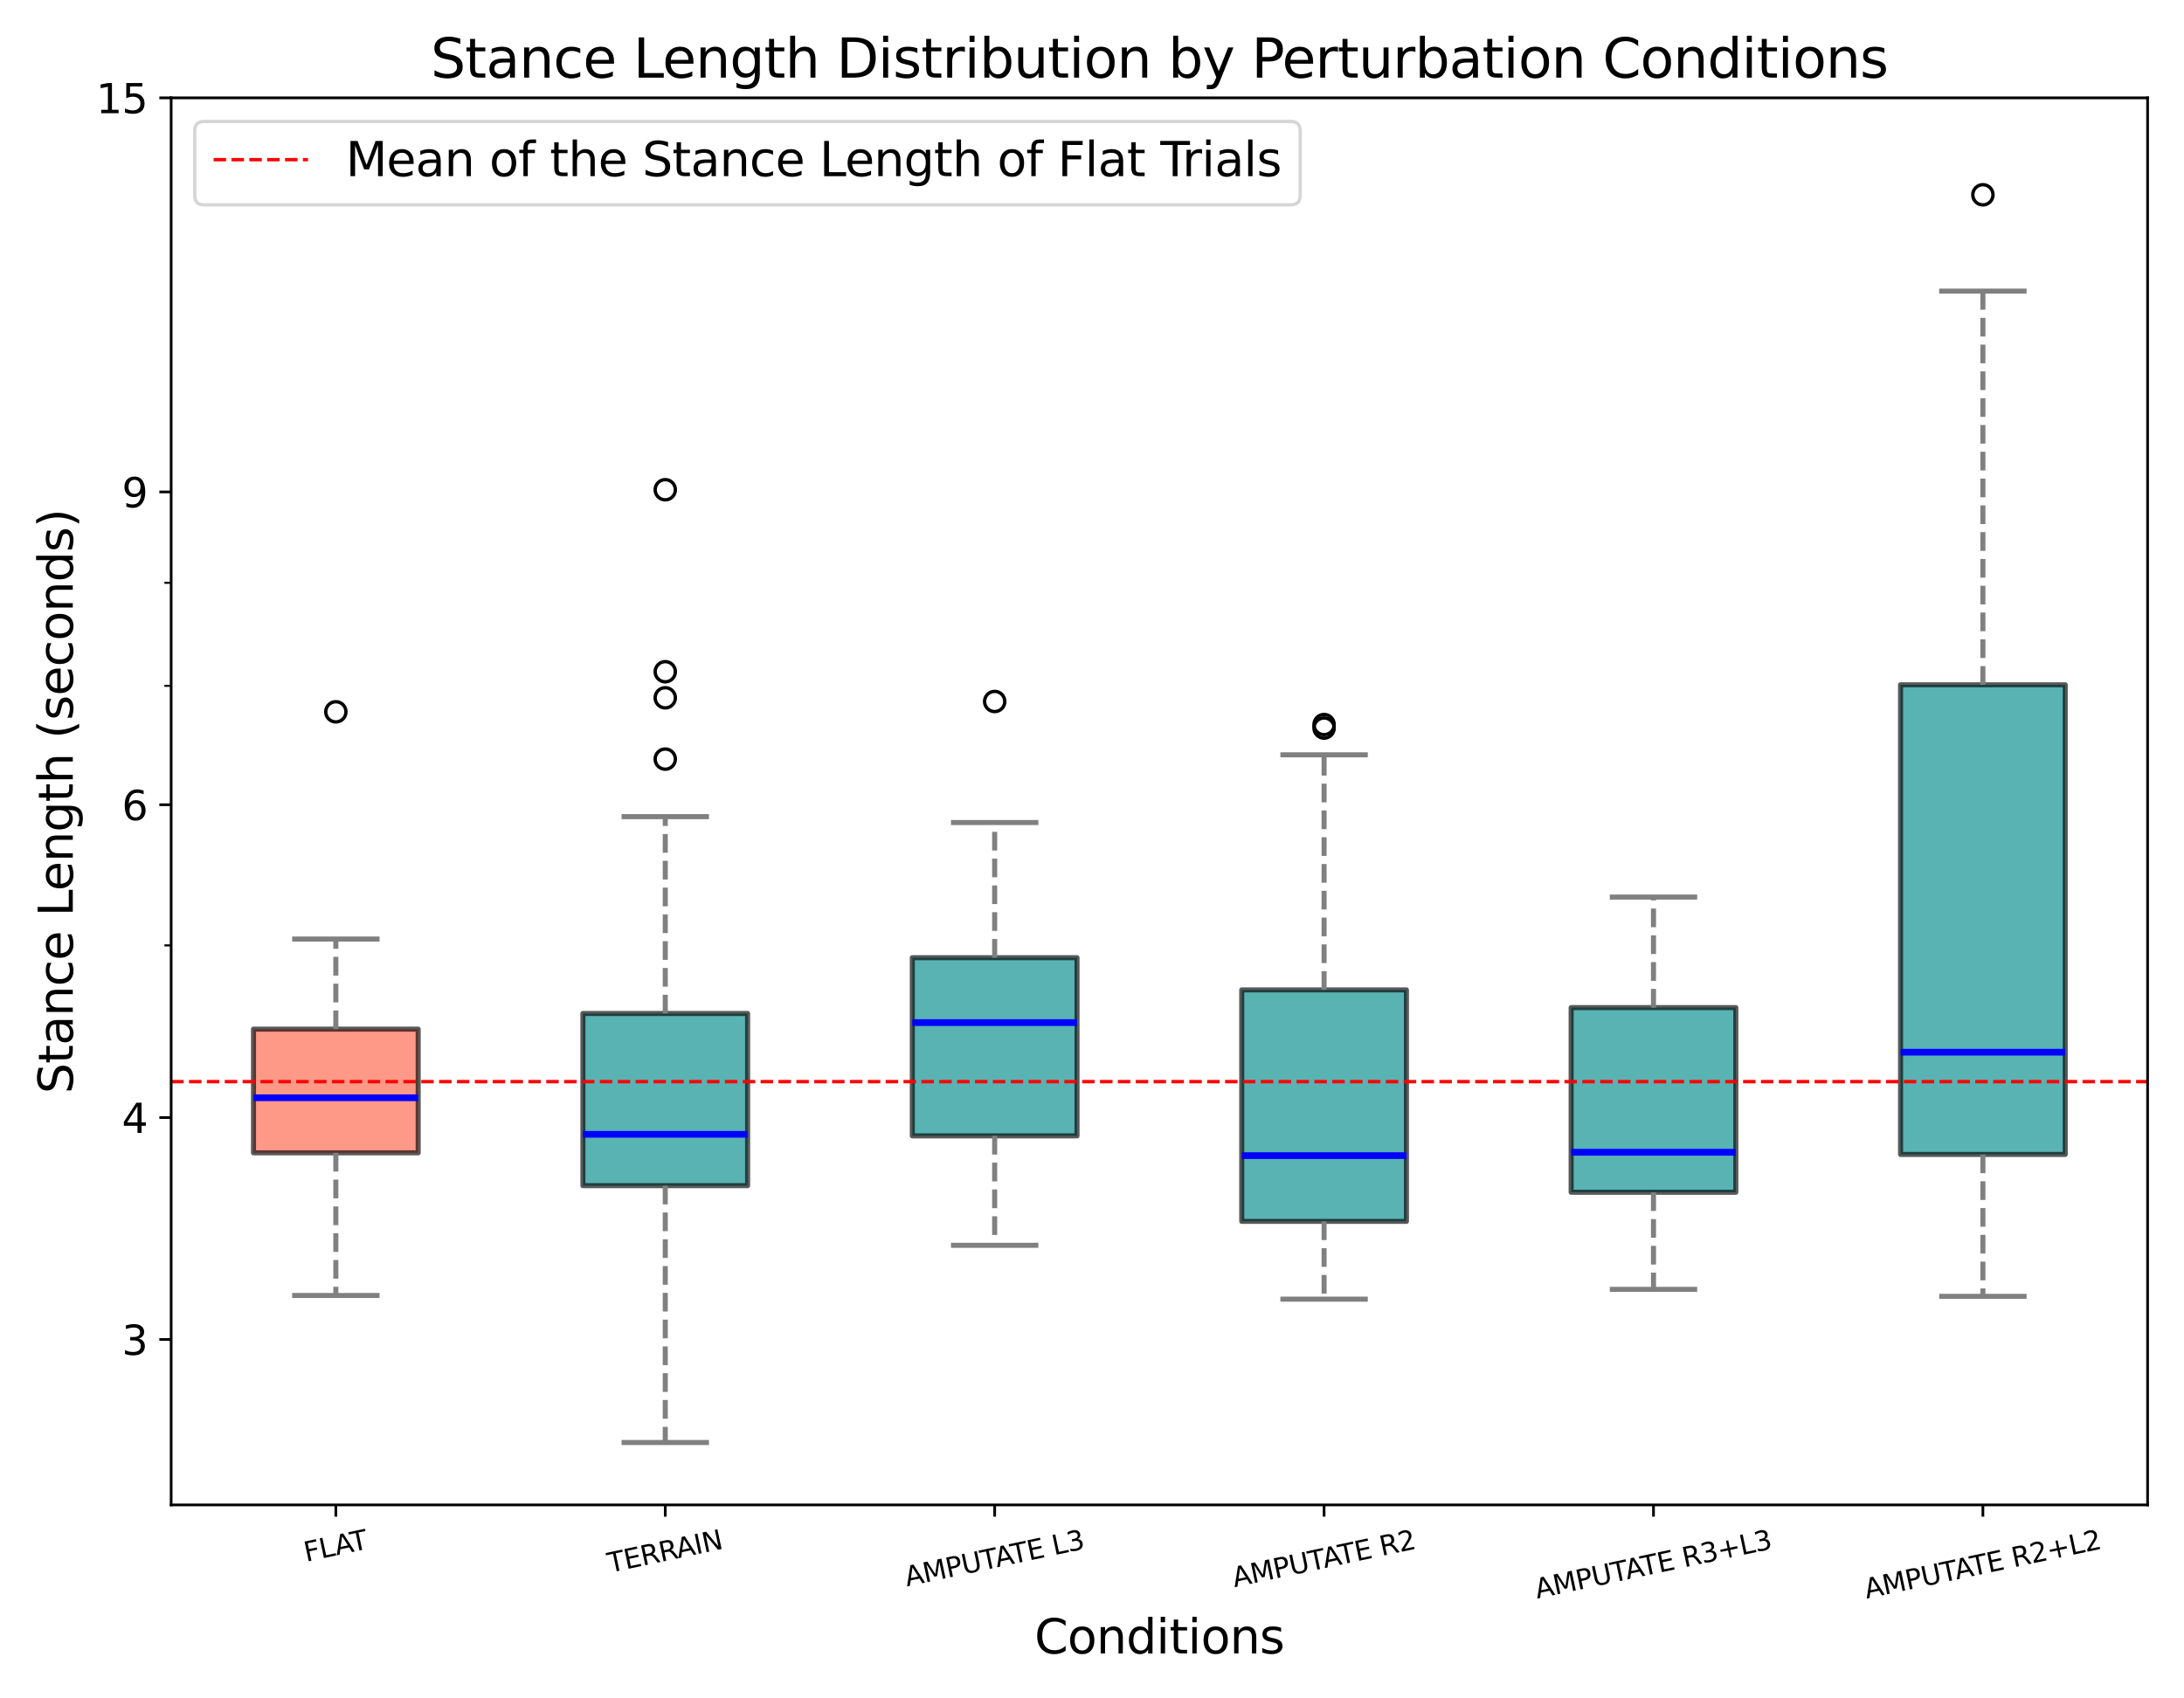 <?xml version="1.0" encoding="utf-8" standalone="no"?>
<!DOCTYPE svg PUBLIC "-//W3C//DTD SVG 1.1//EN"
  "http://www.w3.org/Graphics/SVG/1.1/DTD/svg11.dtd">
<svg xmlns:xlink="http://www.w3.org/1999/xlink" width="648pt" height="504pt" viewBox="0 0 648 504" xmlns="http://www.w3.org/2000/svg" version="1.1">
 <defs>
  <style type="text/css">*{stroke-linejoin: round; stroke-linecap: butt}</style>
 </defs>
 <g id="figure_1">
  <g id="patch_1">
   <path d="M 0 504 
L 648 504 
L 648 0 
L 0 0 
z
" style="fill: #ffffff"/>
  </g>
  <g id="axes_1">
   <g id="patch_2">
    <path d="M 50.78 446.583 
L 637.2 446.583 
L 637.2 29.04 
L 50.78 29.04 
z
" style="fill: #ffffff"/>
   </g>
   <g id="matplotlib.axis_1">
    <g id="xtick_1">
     <g id="line2d_1">
      <defs>
       <path id="m49caeefb46" d="M 0 0 
L 0 3.5 
" style="stroke: #000000; stroke-width: 0.8"/>
      </defs>
      <g>
       <use xlink:href="#m49caeefb46" x="99.648" y="446.583" style="stroke: #000000; stroke-width: 0.8"/>
      </g>
     </g>
     <g id="text_1">
      <!-- FLAT -->
      <g transform="translate(90.826 463.474) rotate(-12) scale(0.08 -0.08)">
       <defs>
        <path id="DejaVuSans-46" d="M 628 4666 
L 3309 4666 
L 3309 4134 
L 1259 4134 
L 1259 2759 
L 3109 2759 
L 3109 2228 
L 1259 2228 
L 1259 0 
L 628 0 
L 628 4666 
z
" transform="scale(0.016)"/>
        <path id="DejaVuSans-4c" d="M 628 4666 
L 1259 4666 
L 1259 531 
L 3531 531 
L 3531 0 
L 628 0 
L 628 4666 
z
" transform="scale(0.016)"/>
        <path id="DejaVuSans-41" d="M 2188 4044 
L 1331 1722 
L 3047 1722 
L 2188 4044 
z
M 1831 4666 
L 2547 4666 
L 4325 0 
L 3669 0 
L 3244 1197 
L 1141 1197 
L 716 0 
L 50 0 
L 1831 4666 
z
" transform="scale(0.016)"/>
        <path id="DejaVuSans-54" d="M -19 4666 
L 3928 4666 
L 3928 4134 
L 2272 4134 
L 2272 0 
L 1638 0 
L 1638 4134 
L -19 4134 
L -19 4666 
z
" transform="scale(0.016)"/>
       </defs>
       <use xlink:href="#DejaVuSans-46"/>
       <use xlink:href="#DejaVuSans-4c" x="57.52"/>
       <use xlink:href="#DejaVuSans-41" x="115.482"/>
       <use xlink:href="#DejaVuSans-54" x="176.141"/>
      </g>
     </g>
    </g>
    <g id="xtick_2">
     <g id="line2d_2">
      <g>
       <use xlink:href="#m49caeefb46" x="197.385" y="446.583" style="stroke: #000000; stroke-width: 0.8"/>
      </g>
     </g>
     <g id="text_2">
      <!-- TERRAIN -->
      <g transform="translate(180.943 466.713) rotate(-12) scale(0.08 -0.08)">
       <defs>
        <path id="DejaVuSans-45" d="M 628 4666 
L 3578 4666 
L 3578 4134 
L 1259 4134 
L 1259 2753 
L 3481 2753 
L 3481 2222 
L 1259 2222 
L 1259 531 
L 3634 531 
L 3634 0 
L 628 0 
L 628 4666 
z
" transform="scale(0.016)"/>
        <path id="DejaVuSans-52" d="M 2841 2188 
Q 3044 2119 3236 1894 
Q 3428 1669 3622 1275 
L 4263 0 
L 3584 0 
L 2988 1197 
Q 2756 1666 2539 1819 
Q 2322 1972 1947 1972 
L 1259 1972 
L 1259 0 
L 628 0 
L 628 4666 
L 2053 4666 
Q 2853 4666 3247 4331 
Q 3641 3997 3641 3322 
Q 3641 2881 3436 2590 
Q 3231 2300 2841 2188 
z
M 1259 4147 
L 1259 2491 
L 2053 2491 
Q 2509 2491 2742 2702 
Q 2975 2913 2975 3322 
Q 2975 3731 2742 3939 
Q 2509 4147 2053 4147 
L 1259 4147 
z
" transform="scale(0.016)"/>
        <path id="DejaVuSans-49" d="M 628 4666 
L 1259 4666 
L 1259 0 
L 628 0 
L 628 4666 
z
" transform="scale(0.016)"/>
        <path id="DejaVuSans-4e" d="M 628 4666 
L 1478 4666 
L 3547 763 
L 3547 4666 
L 4159 4666 
L 4159 0 
L 3309 0 
L 1241 3903 
L 1241 0 
L 628 0 
L 628 4666 
z
" transform="scale(0.016)"/>
       </defs>
       <use xlink:href="#DejaVuSans-54"/>
       <use xlink:href="#DejaVuSans-45" x="61.084"/>
       <use xlink:href="#DejaVuSans-52" x="124.268"/>
       <use xlink:href="#DejaVuSans-52" x="193.75"/>
       <use xlink:href="#DejaVuSans-41" x="259.232"/>
       <use xlink:href="#DejaVuSans-49" x="327.641"/>
       <use xlink:href="#DejaVuSans-4e" x="357.133"/>
      </g>
     </g>
    </g>
    <g id="xtick_3">
     <g id="line2d_3">
      <g>
       <use xlink:href="#m49caeefb46" x="295.122" y="446.583" style="stroke: #000000; stroke-width: 0.8"/>
      </g>
     </g>
     <g id="text_3">
      <!-- AMPUTATE L3 -->
      <g transform="translate(269.071 470.798) rotate(-12) scale(0.08 -0.08)">
       <defs>
        <path id="DejaVuSans-4d" d="M 628 4666 
L 1569 4666 
L 2759 1491 
L 3956 4666 
L 4897 4666 
L 4897 0 
L 4281 0 
L 4281 4097 
L 3078 897 
L 2444 897 
L 1241 4097 
L 1241 0 
L 628 0 
L 628 4666 
z
" transform="scale(0.016)"/>
        <path id="DejaVuSans-50" d="M 1259 4147 
L 1259 2394 
L 2053 2394 
Q 2494 2394 2734 2622 
Q 2975 2850 2975 3272 
Q 2975 3691 2734 3919 
Q 2494 4147 2053 4147 
L 1259 4147 
z
M 628 4666 
L 2053 4666 
Q 2838 4666 3239 4311 
Q 3641 3956 3641 3272 
Q 3641 2581 3239 2228 
Q 2838 1875 2053 1875 
L 1259 1875 
L 1259 0 
L 628 0 
L 628 4666 
z
" transform="scale(0.016)"/>
        <path id="DejaVuSans-55" d="M 556 4666 
L 1191 4666 
L 1191 1831 
Q 1191 1081 1462 751 
Q 1734 422 2344 422 
Q 2950 422 3222 751 
Q 3494 1081 3494 1831 
L 3494 4666 
L 4128 4666 
L 4128 1753 
Q 4128 841 3676 375 
Q 3225 -91 2344 -91 
Q 1459 -91 1007 375 
Q 556 841 556 1753 
L 556 4666 
z
" transform="scale(0.016)"/>
        <path id="DejaVuSans-20" transform="scale(0.016)"/>
        <path id="DejaVuSans-33" d="M 2597 2516 
Q 3050 2419 3304 2112 
Q 3559 1806 3559 1356 
Q 3559 666 3084 287 
Q 2609 -91 1734 -91 
Q 1441 -91 1130 -33 
Q 819 25 488 141 
L 488 750 
Q 750 597 1062 519 
Q 1375 441 1716 441 
Q 2309 441 2620 675 
Q 2931 909 2931 1356 
Q 2931 1769 2642 2001 
Q 2353 2234 1838 2234 
L 1294 2234 
L 1294 2753 
L 1863 2753 
Q 2328 2753 2575 2939 
Q 2822 3125 2822 3475 
Q 2822 3834 2567 4026 
Q 2313 4219 1838 4219 
Q 1578 4219 1281 4162 
Q 984 4106 628 3988 
L 628 4550 
Q 988 4650 1302 4700 
Q 1616 4750 1894 4750 
Q 2613 4750 3031 4423 
Q 3450 4097 3450 3541 
Q 3450 3153 3228 2886 
Q 3006 2619 2597 2516 
z
" transform="scale(0.016)"/>
       </defs>
       <use xlink:href="#DejaVuSans-41"/>
       <use xlink:href="#DejaVuSans-4d" x="68.408"/>
       <use xlink:href="#DejaVuSans-50" x="154.688"/>
       <use xlink:href="#DejaVuSans-55" x="214.99"/>
       <use xlink:href="#DejaVuSans-54" x="288.184"/>
       <use xlink:href="#DejaVuSans-41" x="341.518"/>
       <use xlink:href="#DejaVuSans-54" x="402.176"/>
       <use xlink:href="#DejaVuSans-45" x="463.26"/>
       <use xlink:href="#DejaVuSans-20" x="526.443"/>
       <use xlink:href="#DejaVuSans-4c" x="558.23"/>
       <use xlink:href="#DejaVuSans-33" x="613.943"/>
      </g>
     </g>
    </g>
    <g id="xtick_4">
     <g id="line2d_4">
      <g>
       <use xlink:href="#m49caeefb46" x="392.858" y="446.583" style="stroke: #000000; stroke-width: 0.8"/>
      </g>
     </g>
     <g id="text_4">
      <!-- AMPUTATE R2 -->
      <g transform="translate(366.269 471.027) rotate(-12) scale(0.08 -0.08)">
       <defs>
        <path id="DejaVuSans-32" d="M 1228 531 
L 3431 531 
L 3431 0 
L 469 0 
L 469 531 
Q 828 903 1448 1529 
Q 2069 2156 2228 2338 
Q 2531 2678 2651 2914 
Q 2772 3150 2772 3378 
Q 2772 3750 2511 3984 
Q 2250 4219 1831 4219 
Q 1534 4219 1204 4116 
Q 875 4013 500 3803 
L 500 4441 
Q 881 4594 1212 4672 
Q 1544 4750 1819 4750 
Q 2544 4750 2975 4387 
Q 3406 4025 3406 3419 
Q 3406 3131 3298 2873 
Q 3191 2616 2906 2266 
Q 2828 2175 2409 1742 
Q 1991 1309 1228 531 
z
" transform="scale(0.016)"/>
       </defs>
       <use xlink:href="#DejaVuSans-41"/>
       <use xlink:href="#DejaVuSans-4d" x="68.408"/>
       <use xlink:href="#DejaVuSans-50" x="154.688"/>
       <use xlink:href="#DejaVuSans-55" x="214.99"/>
       <use xlink:href="#DejaVuSans-54" x="288.184"/>
       <use xlink:href="#DejaVuSans-41" x="341.518"/>
       <use xlink:href="#DejaVuSans-54" x="402.176"/>
       <use xlink:href="#DejaVuSans-45" x="463.26"/>
       <use xlink:href="#DejaVuSans-20" x="526.443"/>
       <use xlink:href="#DejaVuSans-52" x="558.23"/>
       <use xlink:href="#DejaVuSans-32" x="627.713"/>
      </g>
     </g>
    </g>
    <g id="xtick_5">
     <g id="line2d_5">
      <g>
       <use xlink:href="#m49caeefb46" x="490.595" y="446.583" style="stroke: #000000; stroke-width: 0.8"/>
      </g>
     </g>
     <g id="text_5">
      <!-- AMPUTATE R3+L3 -->
      <g transform="translate(456.058 474.406) rotate(-12) scale(0.08 -0.08)">
       <defs>
        <path id="DejaVuSans-2b" d="M 2944 4013 
L 2944 2272 
L 4684 2272 
L 4684 1741 
L 2944 1741 
L 2944 0 
L 2419 0 
L 2419 1741 
L 678 1741 
L 678 2272 
L 2419 2272 
L 2419 4013 
L 2944 4013 
z
" transform="scale(0.016)"/>
       </defs>
       <use xlink:href="#DejaVuSans-41"/>
       <use xlink:href="#DejaVuSans-4d" x="68.408"/>
       <use xlink:href="#DejaVuSans-50" x="154.688"/>
       <use xlink:href="#DejaVuSans-55" x="214.99"/>
       <use xlink:href="#DejaVuSans-54" x="288.184"/>
       <use xlink:href="#DejaVuSans-41" x="341.518"/>
       <use xlink:href="#DejaVuSans-54" x="402.176"/>
       <use xlink:href="#DejaVuSans-45" x="463.26"/>
       <use xlink:href="#DejaVuSans-20" x="526.443"/>
       <use xlink:href="#DejaVuSans-52" x="558.23"/>
       <use xlink:href="#DejaVuSans-33" x="627.713"/>
       <use xlink:href="#DejaVuSans-2b" x="691.336"/>
       <use xlink:href="#DejaVuSans-4c" x="775.125"/>
       <use xlink:href="#DejaVuSans-33" x="830.838"/>
      </g>
     </g>
    </g>
    <g id="xtick_6">
     <g id="line2d_6">
      <g>
       <use xlink:href="#m49caeefb46" x="588.332" y="446.583" style="stroke: #000000; stroke-width: 0.8"/>
      </g>
     </g>
     <g id="text_6">
      <!-- AMPUTATE R2+L2 -->
      <g transform="translate(553.794 474.406) rotate(-12) scale(0.08 -0.08)">
       <use xlink:href="#DejaVuSans-41"/>
       <use xlink:href="#DejaVuSans-4d" x="68.408"/>
       <use xlink:href="#DejaVuSans-50" x="154.688"/>
       <use xlink:href="#DejaVuSans-55" x="214.99"/>
       <use xlink:href="#DejaVuSans-54" x="288.184"/>
       <use xlink:href="#DejaVuSans-41" x="341.518"/>
       <use xlink:href="#DejaVuSans-54" x="402.176"/>
       <use xlink:href="#DejaVuSans-45" x="463.26"/>
       <use xlink:href="#DejaVuSans-20" x="526.443"/>
       <use xlink:href="#DejaVuSans-52" x="558.23"/>
       <use xlink:href="#DejaVuSans-32" x="627.713"/>
       <use xlink:href="#DejaVuSans-2b" x="691.336"/>
       <use xlink:href="#DejaVuSans-4c" x="775.125"/>
       <use xlink:href="#DejaVuSans-32" x="830.838"/>
      </g>
     </g>
    </g>
    <g id="text_7">
     <!-- Conditions -->
     <g transform="translate(306.939 490.671) scale(0.14 -0.14)">
      <defs>
       <path id="DejaVuSans-43" d="M 4122 4306 
L 4122 3641 
Q 3803 3938 3442 4084 
Q 3081 4231 2675 4231 
Q 1875 4231 1450 3742 
Q 1025 3253 1025 2328 
Q 1025 1406 1450 917 
Q 1875 428 2675 428 
Q 3081 428 3442 575 
Q 3803 722 4122 1019 
L 4122 359 
Q 3791 134 3420 21 
Q 3050 -91 2638 -91 
Q 1578 -91 968 557 
Q 359 1206 359 2328 
Q 359 3453 968 4101 
Q 1578 4750 2638 4750 
Q 3056 4750 3426 4639 
Q 3797 4528 4122 4306 
z
" transform="scale(0.016)"/>
       <path id="DejaVuSans-6f" d="M 1959 3097 
Q 1497 3097 1228 2736 
Q 959 2375 959 1747 
Q 959 1119 1226 758 
Q 1494 397 1959 397 
Q 2419 397 2687 759 
Q 2956 1122 2956 1747 
Q 2956 2369 2687 2733 
Q 2419 3097 1959 3097 
z
M 1959 3584 
Q 2709 3584 3137 3096 
Q 3566 2609 3566 1747 
Q 3566 888 3137 398 
Q 2709 -91 1959 -91 
Q 1206 -91 779 398 
Q 353 888 353 1747 
Q 353 2609 779 3096 
Q 1206 3584 1959 3584 
z
" transform="scale(0.016)"/>
       <path id="DejaVuSans-6e" d="M 3513 2113 
L 3513 0 
L 2938 0 
L 2938 2094 
Q 2938 2591 2744 2837 
Q 2550 3084 2163 3084 
Q 1697 3084 1428 2787 
Q 1159 2491 1159 1978 
L 1159 0 
L 581 0 
L 581 3500 
L 1159 3500 
L 1159 2956 
Q 1366 3272 1645 3428 
Q 1925 3584 2291 3584 
Q 2894 3584 3203 3211 
Q 3513 2838 3513 2113 
z
" transform="scale(0.016)"/>
       <path id="DejaVuSans-64" d="M 2906 2969 
L 2906 4863 
L 3481 4863 
L 3481 0 
L 2906 0 
L 2906 525 
Q 2725 213 2448 61 
Q 2172 -91 1784 -91 
Q 1150 -91 751 415 
Q 353 922 353 1747 
Q 353 2572 751 3078 
Q 1150 3584 1784 3584 
Q 2172 3584 2448 3432 
Q 2725 3281 2906 2969 
z
M 947 1747 
Q 947 1113 1208 752 
Q 1469 391 1925 391 
Q 2381 391 2643 752 
Q 2906 1113 2906 1747 
Q 2906 2381 2643 2742 
Q 2381 3103 1925 3103 
Q 1469 3103 1208 2742 
Q 947 2381 947 1747 
z
" transform="scale(0.016)"/>
       <path id="DejaVuSans-69" d="M 603 3500 
L 1178 3500 
L 1178 0 
L 603 0 
L 603 3500 
z
M 603 4863 
L 1178 4863 
L 1178 4134 
L 603 4134 
L 603 4863 
z
" transform="scale(0.016)"/>
       <path id="DejaVuSans-74" d="M 1172 4494 
L 1172 3500 
L 2356 3500 
L 2356 3053 
L 1172 3053 
L 1172 1153 
Q 1172 725 1289 603 
Q 1406 481 1766 481 
L 2356 481 
L 2356 0 
L 1766 0 
Q 1100 0 847 248 
Q 594 497 594 1153 
L 594 3053 
L 172 3053 
L 172 3500 
L 594 3500 
L 594 4494 
L 1172 4494 
z
" transform="scale(0.016)"/>
       <path id="DejaVuSans-73" d="M 2834 3397 
L 2834 2853 
Q 2591 2978 2328 3040 
Q 2066 3103 1784 3103 
Q 1356 3103 1142 2972 
Q 928 2841 928 2578 
Q 928 2378 1081 2264 
Q 1234 2150 1697 2047 
L 1894 2003 
Q 2506 1872 2764 1633 
Q 3022 1394 3022 966 
Q 3022 478 2636 193 
Q 2250 -91 1575 -91 
Q 1294 -91 989 -36 
Q 684 19 347 128 
L 347 722 
Q 666 556 975 473 
Q 1284 391 1588 391 
Q 1994 391 2212 530 
Q 2431 669 2431 922 
Q 2431 1156 2273 1281 
Q 2116 1406 1581 1522 
L 1381 1569 
Q 847 1681 609 1914 
Q 372 2147 372 2553 
Q 372 3047 722 3315 
Q 1072 3584 1716 3584 
Q 2034 3584 2315 3537 
Q 2597 3491 2834 3397 
z
" transform="scale(0.016)"/>
      </defs>
      <use xlink:href="#DejaVuSans-43"/>
      <use xlink:href="#DejaVuSans-6f" x="69.824"/>
      <use xlink:href="#DejaVuSans-6e" x="131.006"/>
      <use xlink:href="#DejaVuSans-64" x="194.385"/>
      <use xlink:href="#DejaVuSans-69" x="257.861"/>
      <use xlink:href="#DejaVuSans-74" x="285.645"/>
      <use xlink:href="#DejaVuSans-69" x="324.854"/>
      <use xlink:href="#DejaVuSans-6f" x="352.637"/>
      <use xlink:href="#DejaVuSans-6e" x="413.818"/>
      <use xlink:href="#DejaVuSans-73" x="477.197"/>
     </g>
    </g>
   </g>
   <g id="matplotlib.axis_2">
    <g id="ytick_1">
     <g id="line2d_7">
      <defs>
       <path id="m0ab20f1d2c" d="M 0 0 
L -3.5 0 
" style="stroke: #000000; stroke-width: 0.8"/>
      </defs>
      <g>
       <use xlink:href="#m0ab20f1d2c" x="50.78" y="397.491" style="stroke: #000000; stroke-width: 0.8"/>
      </g>
     </g>
     <g id="text_8">
      <!-- 3 -->
      <g transform="translate(36.145 402.05) scale(0.12 -0.12)">
       <use xlink:href="#DejaVuSans-33"/>
      </g>
     </g>
    </g>
    <g id="ytick_2">
     <g id="line2d_8">
      <g>
       <use xlink:href="#m0ab20f1d2c" x="50.78" y="331.632" style="stroke: #000000; stroke-width: 0.8"/>
      </g>
     </g>
     <g id="text_9">
      <!-- 4 -->
      <g transform="translate(36.145 336.191) scale(0.12 -0.12)">
       <defs>
        <path id="DejaVuSans-34" d="M 2419 4116 
L 825 1625 
L 2419 1625 
L 2419 4116 
z
M 2253 4666 
L 3047 4666 
L 3047 1625 
L 3713 1625 
L 3713 1100 
L 3047 1100 
L 3047 0 
L 2419 0 
L 2419 1100 
L 313 1100 
L 313 1709 
L 2253 4666 
z
" transform="scale(0.016)"/>
       </defs>
       <use xlink:href="#DejaVuSans-34"/>
      </g>
     </g>
    </g>
    <g id="ytick_3">
     <g id="line2d_9">
      <g>
       <use xlink:href="#m0ab20f1d2c" x="50.78" y="238.808" style="stroke: #000000; stroke-width: 0.8"/>
      </g>
     </g>
     <g id="text_10">
      <!-- 6 -->
      <g transform="translate(36.145 243.367) scale(0.12 -0.12)">
       <defs>
        <path id="DejaVuSans-36" d="M 2113 2584 
Q 1688 2584 1439 2293 
Q 1191 2003 1191 1497 
Q 1191 994 1439 701 
Q 1688 409 2113 409 
Q 2538 409 2786 701 
Q 3034 994 3034 1497 
Q 3034 2003 2786 2293 
Q 2538 2584 2113 2584 
z
M 3366 4563 
L 3366 3988 
Q 3128 4100 2886 4159 
Q 2644 4219 2406 4219 
Q 1781 4219 1451 3797 
Q 1122 3375 1075 2522 
Q 1259 2794 1537 2939 
Q 1816 3084 2150 3084 
Q 2853 3084 3261 2657 
Q 3669 2231 3669 1497 
Q 3669 778 3244 343 
Q 2819 -91 2113 -91 
Q 1303 -91 875 529 
Q 447 1150 447 2328 
Q 447 3434 972 4092 
Q 1497 4750 2381 4750 
Q 2619 4750 2861 4703 
Q 3103 4656 3366 4563 
z
" transform="scale(0.016)"/>
       </defs>
       <use xlink:href="#DejaVuSans-36"/>
      </g>
     </g>
    </g>
    <g id="ytick_4">
     <g id="line2d_10">
      <g>
       <use xlink:href="#m0ab20f1d2c" x="50.78" y="145.984" style="stroke: #000000; stroke-width: 0.8"/>
      </g>
     </g>
     <g id="text_11">
      <!-- 9 -->
      <g transform="translate(36.145 150.543) scale(0.12 -0.12)">
       <defs>
        <path id="DejaVuSans-39" d="M 703 97 
L 703 672 
Q 941 559 1184 500 
Q 1428 441 1663 441 
Q 2288 441 2617 861 
Q 2947 1281 2994 2138 
Q 2813 1869 2534 1725 
Q 2256 1581 1919 1581 
Q 1219 1581 811 2004 
Q 403 2428 403 3163 
Q 403 3881 828 4315 
Q 1253 4750 1959 4750 
Q 2769 4750 3195 4129 
Q 3622 3509 3622 2328 
Q 3622 1225 3098 567 
Q 2575 -91 1691 -91 
Q 1453 -91 1209 -44 
Q 966 3 703 97 
z
M 1959 2075 
Q 2384 2075 2632 2365 
Q 2881 2656 2881 3163 
Q 2881 3666 2632 3958 
Q 2384 4250 1959 4250 
Q 1534 4250 1286 3958 
Q 1038 3666 1038 3163 
Q 1038 2656 1286 2365 
Q 1534 2075 1959 2075 
z
" transform="scale(0.016)"/>
       </defs>
       <use xlink:href="#DejaVuSans-39"/>
      </g>
     </g>
    </g>
    <g id="ytick_5">
     <g id="line2d_11">
      <g>
       <use xlink:href="#m0ab20f1d2c" x="50.78" y="29.04" style="stroke: #000000; stroke-width: 0.8"/>
      </g>
     </g>
     <g id="text_12">
      <!-- 15 -->
      <g transform="translate(28.51 33.599) scale(0.12 -0.12)">
       <defs>
        <path id="DejaVuSans-31" d="M 794 531 
L 1825 531 
L 1825 4091 
L 703 3866 
L 703 4441 
L 1819 4666 
L 2450 4666 
L 2450 531 
L 3481 531 
L 3481 0 
L 794 0 
L 794 531 
z
" transform="scale(0.016)"/>
        <path id="DejaVuSans-35" d="M 691 4666 
L 3169 4666 
L 3169 4134 
L 1269 4134 
L 1269 2991 
Q 1406 3038 1543 3061 
Q 1681 3084 1819 3084 
Q 2600 3084 3056 2656 
Q 3513 2228 3513 1497 
Q 3513 744 3044 326 
Q 2575 -91 1722 -91 
Q 1428 -91 1123 -41 
Q 819 9 494 109 
L 494 744 
Q 775 591 1075 516 
Q 1375 441 1709 441 
Q 2250 441 2565 725 
Q 2881 1009 2881 1497 
Q 2881 1984 2565 2268 
Q 2250 2553 1709 2553 
Q 1456 2553 1204 2497 
Q 953 2441 691 2322 
L 691 4666 
z
" transform="scale(0.016)"/>
       </defs>
       <use xlink:href="#DejaVuSans-31"/>
       <use xlink:href="#DejaVuSans-35" x="63.623"/>
      </g>
     </g>
    </g>
    <g id="ytick_6">
     <g id="line2d_12">
      <defs>
       <path id="m9eebe4c74d" d="M 0 0 
L -2 0 
" style="stroke: #000000; stroke-width: 0.6"/>
      </defs>
      <g>
       <use xlink:href="#m9eebe4c74d" x="50.78" y="280.547" style="stroke: #000000; stroke-width: 0.6"/>
      </g>
     </g>
    </g>
    <g id="ytick_7">
     <g id="line2d_13">
      <g>
       <use xlink:href="#m9eebe4c74d" x="50.78" y="203.518" style="stroke: #000000; stroke-width: 0.6"/>
      </g>
     </g>
    </g>
    <g id="ytick_8">
     <g id="line2d_14">
      <g>
       <use xlink:href="#m9eebe4c74d" x="50.78" y="172.948" style="stroke: #000000; stroke-width: 0.6"/>
      </g>
     </g>
    </g>
    <g id="text_13">
     <!-- Stance Length (seconds) -->
     <g transform="translate(21.598 324.551) rotate(-90) scale(0.14 -0.14)">
      <defs>
       <path id="DejaVuSans-53" d="M 3425 4513 
L 3425 3897 
Q 3066 4069 2747 4153 
Q 2428 4238 2131 4238 
Q 1616 4238 1336 4038 
Q 1056 3838 1056 3469 
Q 1056 3159 1242 3001 
Q 1428 2844 1947 2747 
L 2328 2669 
Q 3034 2534 3370 2195 
Q 3706 1856 3706 1288 
Q 3706 609 3251 259 
Q 2797 -91 1919 -91 
Q 1588 -91 1214 -16 
Q 841 59 441 206 
L 441 856 
Q 825 641 1194 531 
Q 1563 422 1919 422 
Q 2459 422 2753 634 
Q 3047 847 3047 1241 
Q 3047 1584 2836 1778 
Q 2625 1972 2144 2069 
L 1759 2144 
Q 1053 2284 737 2584 
Q 422 2884 422 3419 
Q 422 4038 858 4394 
Q 1294 4750 2059 4750 
Q 2388 4750 2728 4690 
Q 3069 4631 3425 4513 
z
" transform="scale(0.016)"/>
       <path id="DejaVuSans-61" d="M 2194 1759 
Q 1497 1759 1228 1600 
Q 959 1441 959 1056 
Q 959 750 1161 570 
Q 1363 391 1709 391 
Q 2188 391 2477 730 
Q 2766 1069 2766 1631 
L 2766 1759 
L 2194 1759 
z
M 3341 1997 
L 3341 0 
L 2766 0 
L 2766 531 
Q 2569 213 2275 61 
Q 1981 -91 1556 -91 
Q 1019 -91 701 211 
Q 384 513 384 1019 
Q 384 1609 779 1909 
Q 1175 2209 1959 2209 
L 2766 2209 
L 2766 2266 
Q 2766 2663 2505 2880 
Q 2244 3097 1772 3097 
Q 1472 3097 1187 3025 
Q 903 2953 641 2809 
L 641 3341 
Q 956 3463 1253 3523 
Q 1550 3584 1831 3584 
Q 2591 3584 2966 3190 
Q 3341 2797 3341 1997 
z
" transform="scale(0.016)"/>
       <path id="DejaVuSans-63" d="M 3122 3366 
L 3122 2828 
Q 2878 2963 2633 3030 
Q 2388 3097 2138 3097 
Q 1578 3097 1268 2742 
Q 959 2388 959 1747 
Q 959 1106 1268 751 
Q 1578 397 2138 397 
Q 2388 397 2633 464 
Q 2878 531 3122 666 
L 3122 134 
Q 2881 22 2623 -34 
Q 2366 -91 2075 -91 
Q 1284 -91 818 406 
Q 353 903 353 1747 
Q 353 2603 823 3093 
Q 1294 3584 2113 3584 
Q 2378 3584 2631 3529 
Q 2884 3475 3122 3366 
z
" transform="scale(0.016)"/>
       <path id="DejaVuSans-65" d="M 3597 1894 
L 3597 1613 
L 953 1613 
Q 991 1019 1311 708 
Q 1631 397 2203 397 
Q 2534 397 2845 478 
Q 3156 559 3463 722 
L 3463 178 
Q 3153 47 2828 -22 
Q 2503 -91 2169 -91 
Q 1331 -91 842 396 
Q 353 884 353 1716 
Q 353 2575 817 3079 
Q 1281 3584 2069 3584 
Q 2775 3584 3186 3129 
Q 3597 2675 3597 1894 
z
M 3022 2063 
Q 3016 2534 2758 2815 
Q 2500 3097 2075 3097 
Q 1594 3097 1305 2825 
Q 1016 2553 972 2059 
L 3022 2063 
z
" transform="scale(0.016)"/>
       <path id="DejaVuSans-67" d="M 2906 1791 
Q 2906 2416 2648 2759 
Q 2391 3103 1925 3103 
Q 1463 3103 1205 2759 
Q 947 2416 947 1791 
Q 947 1169 1205 825 
Q 1463 481 1925 481 
Q 2391 481 2648 825 
Q 2906 1169 2906 1791 
z
M 3481 434 
Q 3481 -459 3084 -895 
Q 2688 -1331 1869 -1331 
Q 1566 -1331 1297 -1286 
Q 1028 -1241 775 -1147 
L 775 -588 
Q 1028 -725 1275 -790 
Q 1522 -856 1778 -856 
Q 2344 -856 2625 -561 
Q 2906 -266 2906 331 
L 2906 616 
Q 2728 306 2450 153 
Q 2172 0 1784 0 
Q 1141 0 747 490 
Q 353 981 353 1791 
Q 353 2603 747 3093 
Q 1141 3584 1784 3584 
Q 2172 3584 2450 3431 
Q 2728 3278 2906 2969 
L 2906 3500 
L 3481 3500 
L 3481 434 
z
" transform="scale(0.016)"/>
       <path id="DejaVuSans-68" d="M 3513 2113 
L 3513 0 
L 2938 0 
L 2938 2094 
Q 2938 2591 2744 2837 
Q 2550 3084 2163 3084 
Q 1697 3084 1428 2787 
Q 1159 2491 1159 1978 
L 1159 0 
L 581 0 
L 581 4863 
L 1159 4863 
L 1159 2956 
Q 1366 3272 1645 3428 
Q 1925 3584 2291 3584 
Q 2894 3584 3203 3211 
Q 3513 2838 3513 2113 
z
" transform="scale(0.016)"/>
       <path id="DejaVuSans-28" d="M 1984 4856 
Q 1566 4138 1362 3434 
Q 1159 2731 1159 2009 
Q 1159 1288 1364 580 
Q 1569 -128 1984 -844 
L 1484 -844 
Q 1016 -109 783 600 
Q 550 1309 550 2009 
Q 550 2706 781 3412 
Q 1013 4119 1484 4856 
L 1984 4856 
z
" transform="scale(0.016)"/>
       <path id="DejaVuSans-29" d="M 513 4856 
L 1013 4856 
Q 1481 4119 1714 3412 
Q 1947 2706 1947 2009 
Q 1947 1309 1714 600 
Q 1481 -109 1013 -844 
L 513 -844 
Q 928 -128 1133 580 
Q 1338 1288 1338 2009 
Q 1338 2731 1133 3434 
Q 928 4138 513 4856 
z
" transform="scale(0.016)"/>
      </defs>
      <use xlink:href="#DejaVuSans-53"/>
      <use xlink:href="#DejaVuSans-74" x="63.477"/>
      <use xlink:href="#DejaVuSans-61" x="102.686"/>
      <use xlink:href="#DejaVuSans-6e" x="163.965"/>
      <use xlink:href="#DejaVuSans-63" x="227.344"/>
      <use xlink:href="#DejaVuSans-65" x="282.324"/>
      <use xlink:href="#DejaVuSans-20" x="343.848"/>
      <use xlink:href="#DejaVuSans-4c" x="375.635"/>
      <use xlink:href="#DejaVuSans-65" x="429.598"/>
      <use xlink:href="#DejaVuSans-6e" x="491.121"/>
      <use xlink:href="#DejaVuSans-67" x="554.5"/>
      <use xlink:href="#DejaVuSans-74" x="617.977"/>
      <use xlink:href="#DejaVuSans-68" x="657.186"/>
      <use xlink:href="#DejaVuSans-20" x="720.564"/>
      <use xlink:href="#DejaVuSans-28" x="752.352"/>
      <use xlink:href="#DejaVuSans-73" x="791.365"/>
      <use xlink:href="#DejaVuSans-65" x="843.465"/>
      <use xlink:href="#DejaVuSans-63" x="904.988"/>
      <use xlink:href="#DejaVuSans-6f" x="959.969"/>
      <use xlink:href="#DejaVuSans-6e" x="1021.15"/>
      <use xlink:href="#DejaVuSans-64" x="1084.529"/>
      <use xlink:href="#DejaVuSans-73" x="1148.006"/>
      <use xlink:href="#DejaVuSans-29" x="1200.105"/>
     </g>
    </g>
   </g>
   <g id="patch_3">
    <path d="M 75.214 342.102 
L 124.082 342.102 
L 124.082 305.402 
L 75.214 305.402 
L 75.214 342.102 
z
" clip-path="url(#p990857a255)" style="fill: #ff6347; opacity: 0.65; stroke: #000000; stroke-width: 1.5; stroke-linejoin: miter"/>
   </g>
   <g id="line2d_15">
    <path d="M 99.648 342.102 
L 99.648 384.435 
" clip-path="url(#p990857a255)" style="fill: none; stroke-dasharray: 5.55,2.4; stroke-dashoffset: 0; stroke: #808080; stroke-width: 1.5"/>
   </g>
   <g id="line2d_16">
    <path d="M 99.648 305.402 
L 99.648 278.66 
" clip-path="url(#p990857a255)" style="fill: none; stroke-dasharray: 5.55,2.4; stroke-dashoffset: 0; stroke: #808080; stroke-width: 1.5"/>
   </g>
   <g id="line2d_17">
    <path d="M 87.431 384.435 
L 111.865 384.435 
" clip-path="url(#p990857a255)" style="fill: none; stroke: #808080; stroke-width: 1.5; stroke-linecap: square"/>
   </g>
   <g id="line2d_18">
    <path d="M 87.431 278.66 
L 111.865 278.66 
" clip-path="url(#p990857a255)" style="fill: none; stroke: #808080; stroke-width: 1.5; stroke-linecap: square"/>
   </g>
   <g id="line2d_19">
    <defs>
     <path id="m9668bc89db" d="M 0 3 
C 0.796 3 1.559 2.684 2.121 2.121 
C 2.684 1.559 3 0.796 3 0 
C 3 -0.796 2.684 -1.559 2.121 -2.121 
C 1.559 -2.684 0.796 -3 0 -3 
C -0.796 -3 -1.559 -2.684 -2.121 -2.121 
C -2.684 -1.559 -3 -0.796 -3 0 
C -3 0.796 -2.684 1.559 -2.121 2.121 
C -1.559 2.684 -0.796 3 0 3 
z
" style="stroke: #000000"/>
    </defs>
    <g clip-path="url(#p990857a255)">
     <use xlink:href="#m9668bc89db" x="99.648" y="211.234" style="fill-opacity: 0; stroke: #000000"/>
    </g>
   </g>
   <g id="patch_4">
    <path d="M 172.951 351.854 
L 221.819 351.854 
L 221.819 300.751 
L 172.951 300.751 
L 172.951 351.854 
z
" clip-path="url(#p990857a255)" style="fill: #008b8b; opacity: 0.65; stroke: #000000; stroke-width: 1.5; stroke-linejoin: miter"/>
   </g>
   <g id="line2d_20">
    <path d="M 197.385 351.854 
L 197.385 428.069 
" clip-path="url(#p990857a255)" style="fill: none; stroke-dasharray: 5.55,2.4; stroke-dashoffset: 0; stroke: #808080; stroke-width: 1.5"/>
   </g>
   <g id="line2d_21">
    <path d="M 197.385 300.751 
L 197.385 242.337 
" clip-path="url(#p990857a255)" style="fill: none; stroke-dasharray: 5.55,2.4; stroke-dashoffset: 0; stroke: #808080; stroke-width: 1.5"/>
   </g>
   <g id="line2d_22">
    <path d="M 185.168 428.069 
L 209.602 428.069 
" clip-path="url(#p990857a255)" style="fill: none; stroke: #808080; stroke-width: 1.5; stroke-linecap: square"/>
   </g>
   <g id="line2d_23">
    <path d="M 185.168 242.337 
L 209.602 242.337 
" clip-path="url(#p990857a255)" style="fill: none; stroke: #808080; stroke-width: 1.5; stroke-linecap: square"/>
   </g>
   <g id="line2d_24">
    <g clip-path="url(#p990857a255)">
     <use xlink:href="#m9668bc89db" x="197.385" y="207.075" style="fill-opacity: 0; stroke: #000000"/>
     <use xlink:href="#m9668bc89db" x="197.385" y="199.336" style="fill-opacity: 0; stroke: #000000"/>
     <use xlink:href="#m9668bc89db" x="197.385" y="145.331" style="fill-opacity: 0; stroke: #000000"/>
     <use xlink:href="#m9668bc89db" x="197.385" y="225.268" style="fill-opacity: 0; stroke: #000000"/>
    </g>
   </g>
   <g id="patch_5">
    <path d="M 270.688 337.069 
L 319.556 337.069 
L 319.556 284.189 
L 270.688 284.189 
L 270.688 337.069 
z
" clip-path="url(#p990857a255)" style="fill: #008b8b; opacity: 0.65; stroke: #000000; stroke-width: 1.5; stroke-linejoin: miter"/>
   </g>
   <g id="line2d_25">
    <path d="M 295.122 337.069 
L 295.122 369.535 
" clip-path="url(#p990857a255)" style="fill: none; stroke-dasharray: 5.55,2.4; stroke-dashoffset: 0; stroke: #808080; stroke-width: 1.5"/>
   </g>
   <g id="line2d_26">
    <path d="M 295.122 284.189 
L 295.122 244.088 
" clip-path="url(#p990857a255)" style="fill: none; stroke-dasharray: 5.55,2.4; stroke-dashoffset: 0; stroke: #808080; stroke-width: 1.5"/>
   </g>
   <g id="line2d_27">
    <path d="M 282.905 369.535 
L 307.339 369.535 
" clip-path="url(#p990857a255)" style="fill: none; stroke: #808080; stroke-width: 1.5; stroke-linecap: square"/>
   </g>
   <g id="line2d_28">
    <path d="M 282.905 244.088 
L 307.339 244.088 
" clip-path="url(#p990857a255)" style="fill: none; stroke: #808080; stroke-width: 1.5; stroke-linecap: square"/>
   </g>
   <g id="line2d_29">
    <g clip-path="url(#p990857a255)">
     <use xlink:href="#m9668bc89db" x="295.122" y="208.168" style="fill-opacity: 0; stroke: #000000"/>
    </g>
   </g>
   <g id="patch_6">
    <path d="M 368.424 362.448 
L 417.293 362.448 
L 417.293 293.751 
L 368.424 293.751 
L 368.424 362.448 
z
" clip-path="url(#p990857a255)" style="fill: #008b8b; opacity: 0.65; stroke: #000000; stroke-width: 1.5; stroke-linejoin: miter"/>
   </g>
   <g id="line2d_30">
    <path d="M 392.858 362.448 
L 392.858 385.531 
" clip-path="url(#p990857a255)" style="fill: none; stroke-dasharray: 5.55,2.4; stroke-dashoffset: 0; stroke: #808080; stroke-width: 1.5"/>
   </g>
   <g id="line2d_31">
    <path d="M 392.858 293.751 
L 392.858 223.99 
" clip-path="url(#p990857a255)" style="fill: none; stroke-dasharray: 5.55,2.4; stroke-dashoffset: 0; stroke: #808080; stroke-width: 1.5"/>
   </g>
   <g id="line2d_32">
    <path d="M 380.641 385.531 
L 405.075 385.531 
" clip-path="url(#p990857a255)" style="fill: none; stroke: #808080; stroke-width: 1.5; stroke-linecap: square"/>
   </g>
   <g id="line2d_33">
    <path d="M 380.641 223.99 
L 405.075 223.99 
" clip-path="url(#p990857a255)" style="fill: none; stroke: #808080; stroke-width: 1.5; stroke-linecap: square"/>
   </g>
   <g id="line2d_34">
    <g clip-path="url(#p990857a255)">
     <use xlink:href="#m9668bc89db" x="392.858" y="216.054" style="fill-opacity: 0; stroke: #000000"/>
     <use xlink:href="#m9668bc89db" x="392.858" y="215.016" style="fill-opacity: 0; stroke: #000000"/>
    </g>
   </g>
   <g id="patch_7">
    <path d="M 466.161 353.805 
L 515.029 353.805 
L 515.029 299.006 
L 466.161 299.006 
L 466.161 353.805 
z
" clip-path="url(#p990857a255)" style="fill: #008b8b; opacity: 0.65; stroke: #000000; stroke-width: 1.5; stroke-linejoin: miter"/>
   </g>
   <g id="line2d_35">
    <path d="M 490.595 353.805 
L 490.595 382.618 
" clip-path="url(#p990857a255)" style="fill: none; stroke-dasharray: 5.55,2.4; stroke-dashoffset: 0; stroke: #808080; stroke-width: 1.5"/>
   </g>
   <g id="line2d_36">
    <path d="M 490.595 299.006 
L 490.595 266.201 
" clip-path="url(#p990857a255)" style="fill: none; stroke-dasharray: 5.55,2.4; stroke-dashoffset: 0; stroke: #808080; stroke-width: 1.5"/>
   </g>
   <g id="line2d_37">
    <path d="M 478.378 382.618 
L 502.812 382.618 
" clip-path="url(#p990857a255)" style="fill: none; stroke: #808080; stroke-width: 1.5; stroke-linecap: square"/>
   </g>
   <g id="line2d_38">
    <path d="M 478.378 266.201 
L 502.812 266.201 
" clip-path="url(#p990857a255)" style="fill: none; stroke: #808080; stroke-width: 1.5; stroke-linecap: square"/>
   </g>
   <g id="line2d_39"/>
   <g id="patch_8">
    <path d="M 563.898 342.585 
L 612.766 342.585 
L 612.766 203.213 
L 563.898 203.213 
L 563.898 342.585 
z
" clip-path="url(#p990857a255)" style="fill: #008b8b; opacity: 0.65; stroke: #000000; stroke-width: 1.5; stroke-linejoin: miter"/>
   </g>
   <g id="line2d_40">
    <path d="M 588.332 342.585 
L 588.332 384.687 
" clip-path="url(#p990857a255)" style="fill: none; stroke-dasharray: 5.55,2.4; stroke-dashoffset: 0; stroke: #808080; stroke-width: 1.5"/>
   </g>
   <g id="line2d_41">
    <path d="M 588.332 203.213 
L 588.332 86.393 
" clip-path="url(#p990857a255)" style="fill: none; stroke-dasharray: 5.55,2.4; stroke-dashoffset: 0; stroke: #808080; stroke-width: 1.5"/>
   </g>
   <g id="line2d_42">
    <path d="M 576.115 384.687 
L 600.549 384.687 
" clip-path="url(#p990857a255)" style="fill: none; stroke: #808080; stroke-width: 1.5; stroke-linecap: square"/>
   </g>
   <g id="line2d_43">
    <path d="M 576.115 86.393 
L 600.549 86.393 
" clip-path="url(#p990857a255)" style="fill: none; stroke: #808080; stroke-width: 1.5; stroke-linecap: square"/>
   </g>
   <g id="line2d_44">
    <g clip-path="url(#p990857a255)">
     <use xlink:href="#m9668bc89db" x="588.332" y="57.805" style="fill-opacity: 0; stroke: #000000"/>
    </g>
   </g>
   <g id="line2d_45">
    <path d="M 50.78 320.979 
L 637.2 320.979 
" clip-path="url(#p990857a255)" style="fill: none; stroke-dasharray: 3.7,1.6; stroke-dashoffset: 0; stroke: #ff0000"/>
   </g>
   <g id="line2d_46">
    <path d="M 75.214 325.765 
L 124.082 325.765 
" clip-path="url(#p990857a255)" style="fill: none; stroke: #0000ff; stroke-width: 2"/>
   </g>
   <g id="line2d_47">
    <path d="M 172.951 336.605 
L 221.819 336.605 
" clip-path="url(#p990857a255)" style="fill: none; stroke: #0000ff; stroke-width: 2"/>
   </g>
   <g id="line2d_48">
    <path d="M 270.688 303.456 
L 319.556 303.456 
" clip-path="url(#p990857a255)" style="fill: none; stroke: #0000ff; stroke-width: 2"/>
   </g>
   <g id="line2d_49">
    <path d="M 368.424 342.932 
L 417.293 342.932 
" clip-path="url(#p990857a255)" style="fill: none; stroke: #0000ff; stroke-width: 2"/>
   </g>
   <g id="line2d_50">
    <path d="M 466.161 341.932 
L 515.029 341.932 
" clip-path="url(#p990857a255)" style="fill: none; stroke: #0000ff; stroke-width: 2"/>
   </g>
   <g id="line2d_51">
    <path d="M 563.898 312.24 
L 612.766 312.24 
" clip-path="url(#p990857a255)" style="fill: none; stroke: #0000ff; stroke-width: 2"/>
   </g>
   <g id="patch_9">
    <path d="M 50.78 446.583 
L 50.78 29.04 
" style="fill: none; stroke: #000000; stroke-width: 0.8; stroke-linejoin: miter; stroke-linecap: square"/>
   </g>
   <g id="patch_10">
    <path d="M 637.2 446.583 
L 637.2 29.04 
" style="fill: none; stroke: #000000; stroke-width: 0.8; stroke-linejoin: miter; stroke-linecap: square"/>
   </g>
   <g id="patch_11">
    <path d="M 50.78 446.583 
L 637.2 446.583 
" style="fill: none; stroke: #000000; stroke-width: 0.8; stroke-linejoin: miter; stroke-linecap: square"/>
   </g>
   <g id="patch_12">
    <path d="M 50.78 29.04 
L 637.2 29.04 
" style="fill: none; stroke: #000000; stroke-width: 0.8; stroke-linejoin: miter; stroke-linecap: square"/>
   </g>
   <g id="text_14">
    <!-- Stance Length Distribution by Perturbation Conditions -->
    <g transform="translate(127.801 23.04) scale(0.16 -0.16)">
     <defs>
      <path id="DejaVuSans-44" d="M 1259 4147 
L 1259 519 
L 2022 519 
Q 2988 519 3436 956 
Q 3884 1394 3884 2338 
Q 3884 3275 3436 3711 
Q 2988 4147 2022 4147 
L 1259 4147 
z
M 628 4666 
L 1925 4666 
Q 3281 4666 3915 4102 
Q 4550 3538 4550 2338 
Q 4550 1131 3912 565 
Q 3275 0 1925 0 
L 628 0 
L 628 4666 
z
" transform="scale(0.016)"/>
      <path id="DejaVuSans-72" d="M 2631 2963 
Q 2534 3019 2420 3045 
Q 2306 3072 2169 3072 
Q 1681 3072 1420 2755 
Q 1159 2438 1159 1844 
L 1159 0 
L 581 0 
L 581 3500 
L 1159 3500 
L 1159 2956 
Q 1341 3275 1631 3429 
Q 1922 3584 2338 3584 
Q 2397 3584 2469 3576 
Q 2541 3569 2628 3553 
L 2631 2963 
z
" transform="scale(0.016)"/>
      <path id="DejaVuSans-62" d="M 3116 1747 
Q 3116 2381 2855 2742 
Q 2594 3103 2138 3103 
Q 1681 3103 1420 2742 
Q 1159 2381 1159 1747 
Q 1159 1113 1420 752 
Q 1681 391 2138 391 
Q 2594 391 2855 752 
Q 3116 1113 3116 1747 
z
M 1159 2969 
Q 1341 3281 1617 3432 
Q 1894 3584 2278 3584 
Q 2916 3584 3314 3078 
Q 3713 2572 3713 1747 
Q 3713 922 3314 415 
Q 2916 -91 2278 -91 
Q 1894 -91 1617 61 
Q 1341 213 1159 525 
L 1159 0 
L 581 0 
L 581 4863 
L 1159 4863 
L 1159 2969 
z
" transform="scale(0.016)"/>
      <path id="DejaVuSans-75" d="M 544 1381 
L 544 3500 
L 1119 3500 
L 1119 1403 
Q 1119 906 1312 657 
Q 1506 409 1894 409 
Q 2359 409 2629 706 
Q 2900 1003 2900 1516 
L 2900 3500 
L 3475 3500 
L 3475 0 
L 2900 0 
L 2900 538 
Q 2691 219 2414 64 
Q 2138 -91 1772 -91 
Q 1169 -91 856 284 
Q 544 659 544 1381 
z
M 1991 3584 
L 1991 3584 
z
" transform="scale(0.016)"/>
      <path id="DejaVuSans-79" d="M 2059 -325 
Q 1816 -950 1584 -1140 
Q 1353 -1331 966 -1331 
L 506 -1331 
L 506 -850 
L 844 -850 
Q 1081 -850 1212 -737 
Q 1344 -625 1503 -206 
L 1606 56 
L 191 3500 
L 800 3500 
L 1894 763 
L 2988 3500 
L 3597 3500 
L 2059 -325 
z
" transform="scale(0.016)"/>
     </defs>
     <use xlink:href="#DejaVuSans-53"/>
     <use xlink:href="#DejaVuSans-74" x="63.477"/>
     <use xlink:href="#DejaVuSans-61" x="102.686"/>
     <use xlink:href="#DejaVuSans-6e" x="163.965"/>
     <use xlink:href="#DejaVuSans-63" x="227.344"/>
     <use xlink:href="#DejaVuSans-65" x="282.324"/>
     <use xlink:href="#DejaVuSans-20" x="343.848"/>
     <use xlink:href="#DejaVuSans-4c" x="375.635"/>
     <use xlink:href="#DejaVuSans-65" x="429.598"/>
     <use xlink:href="#DejaVuSans-6e" x="491.121"/>
     <use xlink:href="#DejaVuSans-67" x="554.5"/>
     <use xlink:href="#DejaVuSans-74" x="617.977"/>
     <use xlink:href="#DejaVuSans-68" x="657.186"/>
     <use xlink:href="#DejaVuSans-20" x="720.564"/>
     <use xlink:href="#DejaVuSans-44" x="752.352"/>
     <use xlink:href="#DejaVuSans-69" x="829.354"/>
     <use xlink:href="#DejaVuSans-73" x="857.137"/>
     <use xlink:href="#DejaVuSans-74" x="909.236"/>
     <use xlink:href="#DejaVuSans-72" x="948.445"/>
     <use xlink:href="#DejaVuSans-69" x="989.559"/>
     <use xlink:href="#DejaVuSans-62" x="1017.342"/>
     <use xlink:href="#DejaVuSans-75" x="1080.818"/>
     <use xlink:href="#DejaVuSans-74" x="1144.197"/>
     <use xlink:href="#DejaVuSans-69" x="1183.406"/>
     <use xlink:href="#DejaVuSans-6f" x="1211.189"/>
     <use xlink:href="#DejaVuSans-6e" x="1272.371"/>
     <use xlink:href="#DejaVuSans-20" x="1335.75"/>
     <use xlink:href="#DejaVuSans-62" x="1367.537"/>
     <use xlink:href="#DejaVuSans-79" x="1431.014"/>
     <use xlink:href="#DejaVuSans-20" x="1490.193"/>
     <use xlink:href="#DejaVuSans-50" x="1521.98"/>
     <use xlink:href="#DejaVuSans-65" x="1578.658"/>
     <use xlink:href="#DejaVuSans-72" x="1640.182"/>
     <use xlink:href="#DejaVuSans-74" x="1681.295"/>
     <use xlink:href="#DejaVuSans-75" x="1720.504"/>
     <use xlink:href="#DejaVuSans-72" x="1783.883"/>
     <use xlink:href="#DejaVuSans-62" x="1824.996"/>
     <use xlink:href="#DejaVuSans-61" x="1888.473"/>
     <use xlink:href="#DejaVuSans-74" x="1949.752"/>
     <use xlink:href="#DejaVuSans-69" x="1988.961"/>
     <use xlink:href="#DejaVuSans-6f" x="2016.744"/>
     <use xlink:href="#DejaVuSans-6e" x="2077.926"/>
     <use xlink:href="#DejaVuSans-20" x="2141.305"/>
     <use xlink:href="#DejaVuSans-43" x="2173.092"/>
     <use xlink:href="#DejaVuSans-6f" x="2242.916"/>
     <use xlink:href="#DejaVuSans-6e" x="2304.098"/>
     <use xlink:href="#DejaVuSans-64" x="2367.477"/>
     <use xlink:href="#DejaVuSans-69" x="2430.953"/>
     <use xlink:href="#DejaVuSans-74" x="2458.736"/>
     <use xlink:href="#DejaVuSans-69" x="2497.945"/>
     <use xlink:href="#DejaVuSans-6f" x="2525.729"/>
     <use xlink:href="#DejaVuSans-6e" x="2586.91"/>
     <use xlink:href="#DejaVuSans-73" x="2650.289"/>
    </g>
   </g>
   <g id="legend_1">
    <g id="patch_13">
     <path d="M 60.58 60.789 
L 382.969 60.789 
Q 385.769 60.789 385.769 57.989 
L 385.769 38.84 
Q 385.769 36.04 382.969 36.04 
L 60.58 36.04 
Q 57.78 36.04 57.78 38.84 
L 57.78 57.989 
Q 57.78 60.789 60.58 60.789 
z
" style="fill: #ffffff; opacity: 0.8; stroke: #cccccc; stroke-linejoin: miter"/>
    </g>
    <g id="line2d_52">
     <path d="M 63.38 47.378 
L 77.38 47.378 
L 91.38 47.378 
" style="fill: none; stroke-dasharray: 3.7,1.6; stroke-dashoffset: 0; stroke: #ff0000"/>
    </g>
    <g id="text_15">
     <!-- Mean of the Stance Length of Flat Trials -->
     <g transform="translate(102.58 52.278) scale(0.14 -0.14)">
      <defs>
       <path id="DejaVuSans-66" d="M 2375 4863 
L 2375 4384 
L 1825 4384 
Q 1516 4384 1395 4259 
Q 1275 4134 1275 3809 
L 1275 3500 
L 2222 3500 
L 2222 3053 
L 1275 3053 
L 1275 0 
L 697 0 
L 697 3053 
L 147 3053 
L 147 3500 
L 697 3500 
L 697 3744 
Q 697 4328 969 4595 
Q 1241 4863 1831 4863 
L 2375 4863 
z
" transform="scale(0.016)"/>
       <path id="DejaVuSans-6c" d="M 603 4863 
L 1178 4863 
L 1178 0 
L 603 0 
L 603 4863 
z
" transform="scale(0.016)"/>
      </defs>
      <use xlink:href="#DejaVuSans-4d"/>
      <use xlink:href="#DejaVuSans-65" x="86.279"/>
      <use xlink:href="#DejaVuSans-61" x="147.803"/>
      <use xlink:href="#DejaVuSans-6e" x="209.082"/>
      <use xlink:href="#DejaVuSans-20" x="272.461"/>
      <use xlink:href="#DejaVuSans-6f" x="304.248"/>
      <use xlink:href="#DejaVuSans-66" x="365.43"/>
      <use xlink:href="#DejaVuSans-20" x="400.635"/>
      <use xlink:href="#DejaVuSans-74" x="432.422"/>
      <use xlink:href="#DejaVuSans-68" x="471.631"/>
      <use xlink:href="#DejaVuSans-65" x="535.01"/>
      <use xlink:href="#DejaVuSans-20" x="596.533"/>
      <use xlink:href="#DejaVuSans-53" x="628.32"/>
      <use xlink:href="#DejaVuSans-74" x="691.797"/>
      <use xlink:href="#DejaVuSans-61" x="731.006"/>
      <use xlink:href="#DejaVuSans-6e" x="792.285"/>
      <use xlink:href="#DejaVuSans-63" x="855.664"/>
      <use xlink:href="#DejaVuSans-65" x="910.645"/>
      <use xlink:href="#DejaVuSans-20" x="972.168"/>
      <use xlink:href="#DejaVuSans-4c" x="1003.955"/>
      <use xlink:href="#DejaVuSans-65" x="1057.918"/>
      <use xlink:href="#DejaVuSans-6e" x="1119.441"/>
      <use xlink:href="#DejaVuSans-67" x="1182.82"/>
      <use xlink:href="#DejaVuSans-74" x="1246.297"/>
      <use xlink:href="#DejaVuSans-68" x="1285.506"/>
      <use xlink:href="#DejaVuSans-20" x="1348.885"/>
      <use xlink:href="#DejaVuSans-6f" x="1380.672"/>
      <use xlink:href="#DejaVuSans-66" x="1441.854"/>
      <use xlink:href="#DejaVuSans-20" x="1477.059"/>
      <use xlink:href="#DejaVuSans-46" x="1508.846"/>
      <use xlink:href="#DejaVuSans-6c" x="1566.365"/>
      <use xlink:href="#DejaVuSans-61" x="1594.148"/>
      <use xlink:href="#DejaVuSans-74" x="1655.428"/>
      <use xlink:href="#DejaVuSans-20" x="1694.637"/>
      <use xlink:href="#DejaVuSans-54" x="1726.424"/>
      <use xlink:href="#DejaVuSans-72" x="1772.758"/>
      <use xlink:href="#DejaVuSans-69" x="1813.871"/>
      <use xlink:href="#DejaVuSans-61" x="1841.654"/>
      <use xlink:href="#DejaVuSans-6c" x="1902.934"/>
      <use xlink:href="#DejaVuSans-73" x="1930.717"/>
     </g>
    </g>
   </g>
  </g>
 </g>
 <defs>
  <clipPath id="p990857a255">
   <rect x="50.78" y="29.04" width="586.42" height="417.543"/>
  </clipPath>
 </defs>
</svg>
